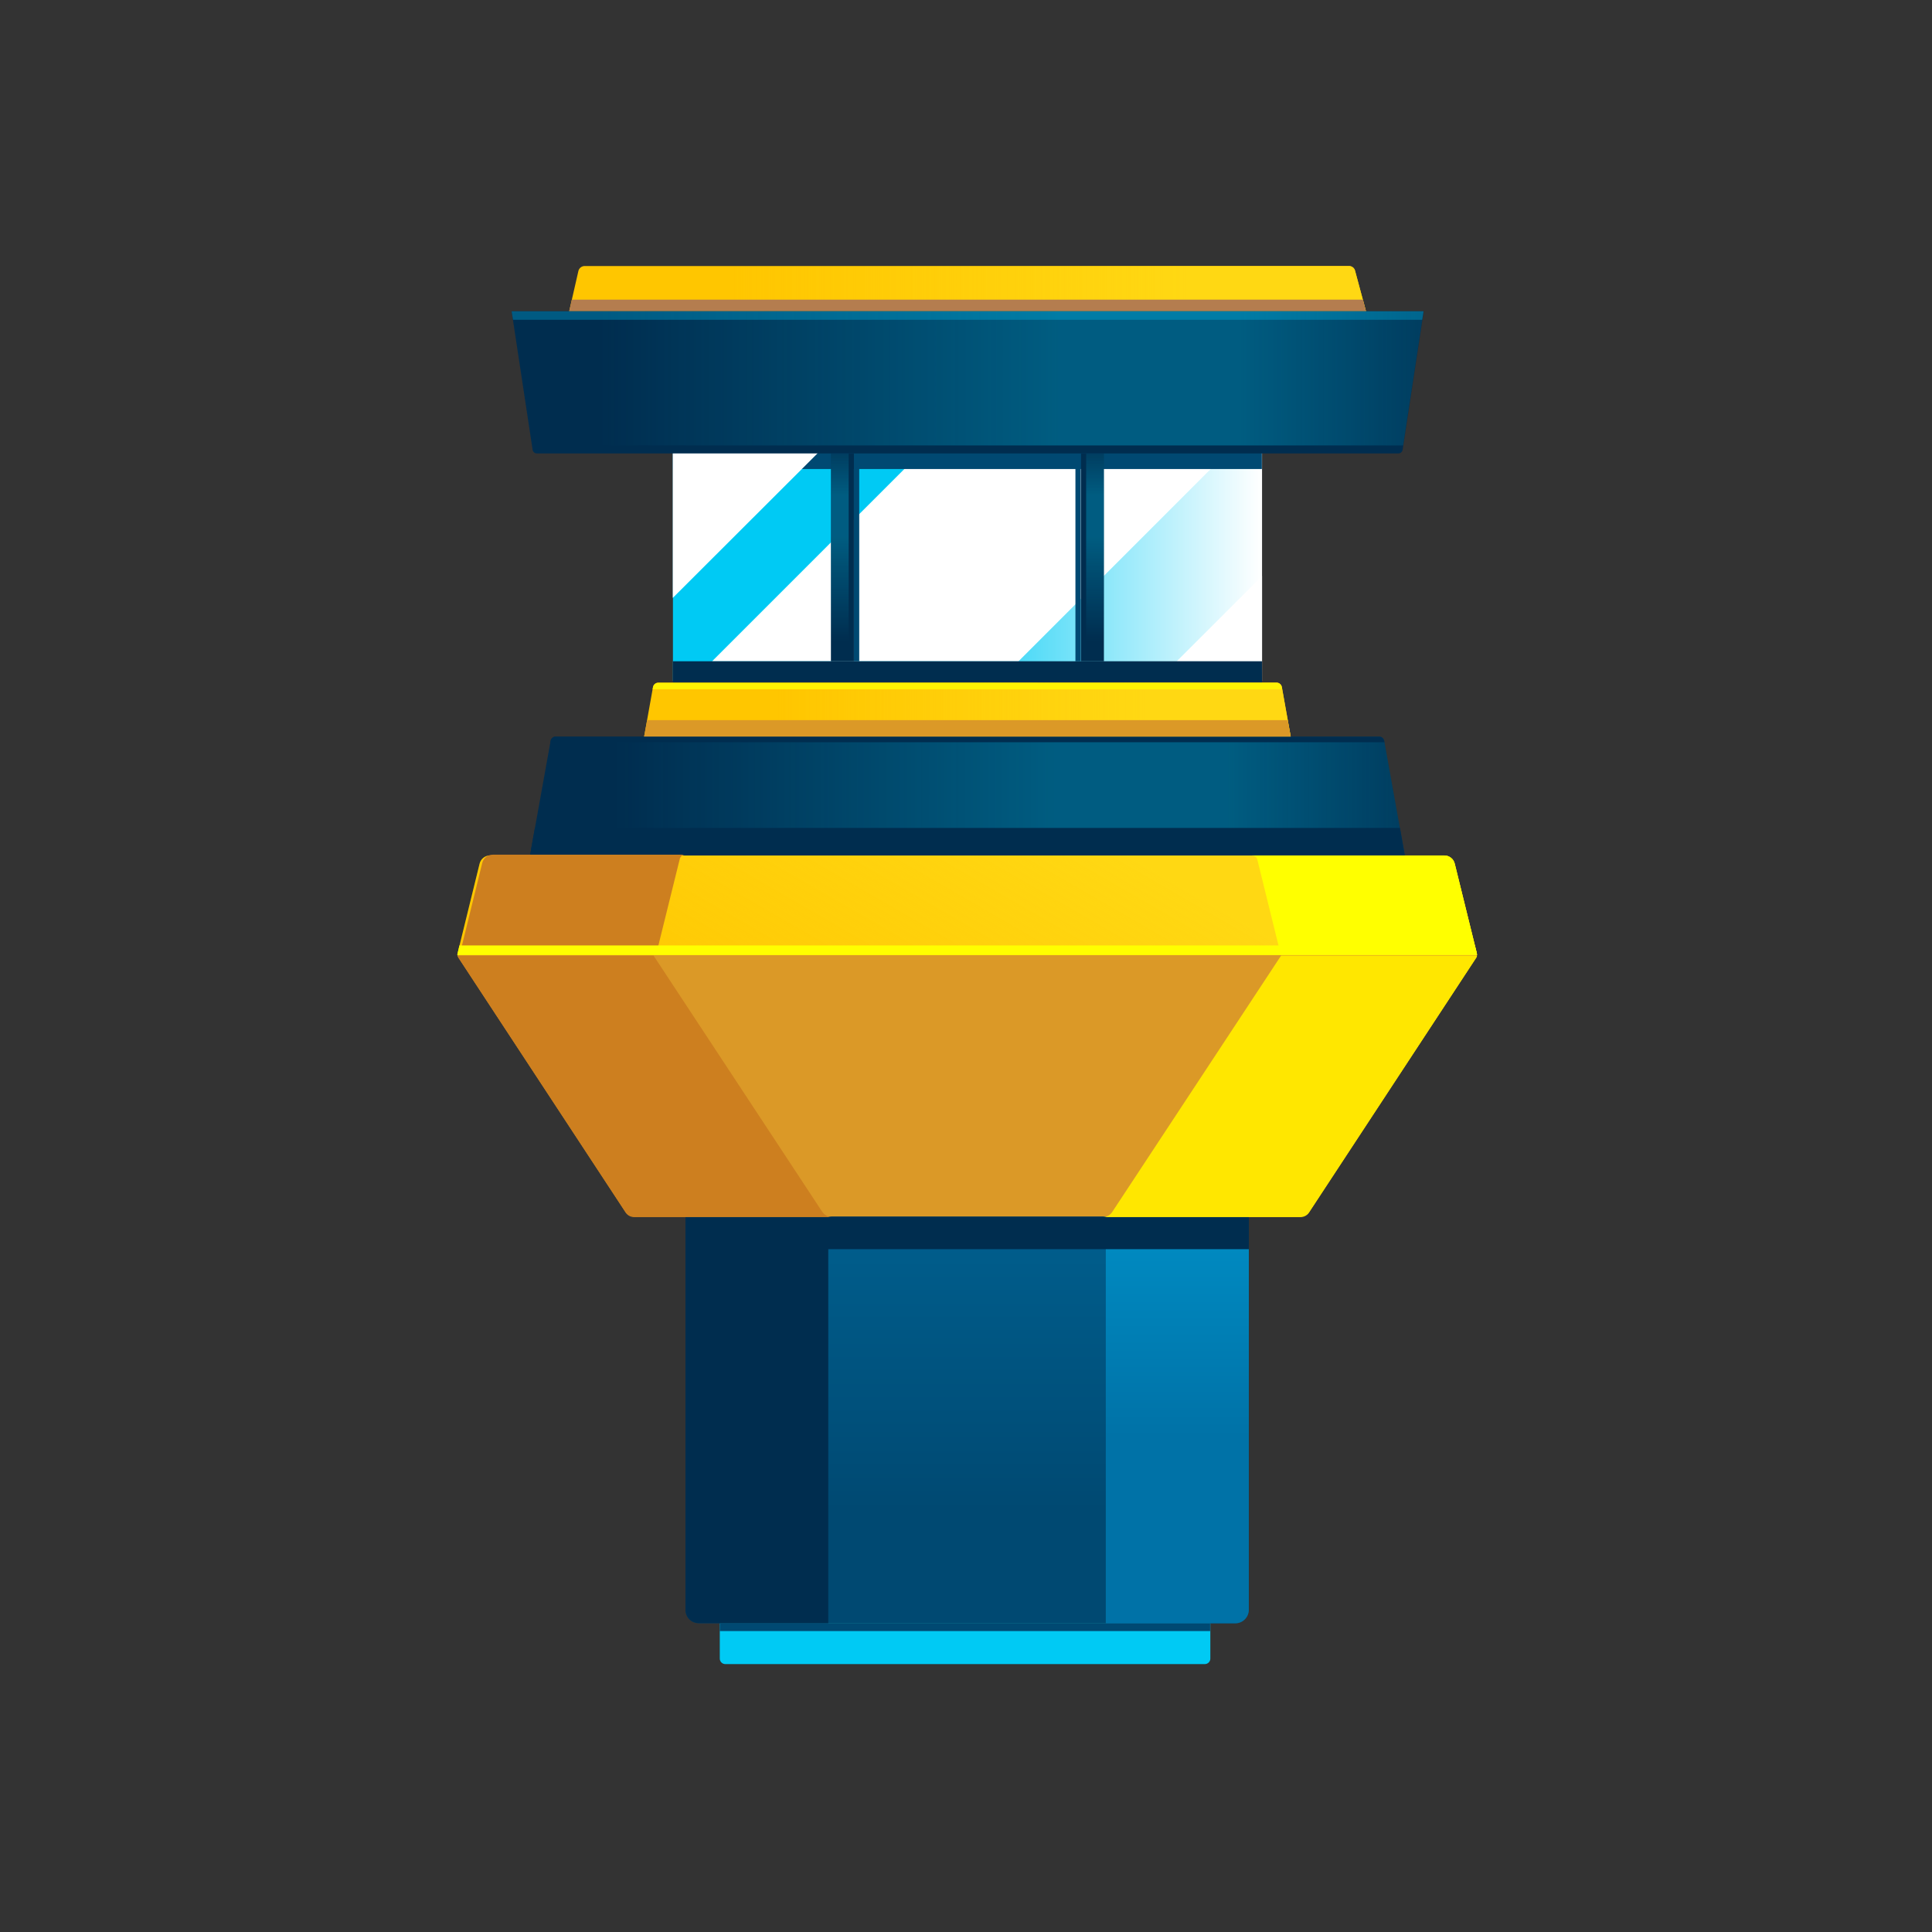<svg width="128" height="128" viewBox="0 0 128 128" fill="none" xmlns="http://www.w3.org/2000/svg">
<rect x="0" y="0" width="128" height="128" fill="#333333" stroke="none"/>
<path d="M47.688 107.54V109.887C47.688 110.086 47.852 110.25 48.051 110.25H79.824C80.024 110.25 80.188 110.086 80.188 109.887V107.539L47.688 107.54ZM83.61 45.113H44.584V29.503H83.607L83.61 45.113Z" fill="#00CAF4"/>
<path d="M44.574 29.512H83.614V45.113H44.574V29.512Z" fill="url(#paint0_linear_3_7330)"/>
<path d="M77.96 43.813H83.613V38.164L77.96 43.813Z" fill="white"/>
<path d="M67.477 43.813L81.773 29.512H61.477L47.176 43.812L67.477 43.813Z" fill="white"/>
<path d="M44.574 29.512H83.602V31.074H44.574V29.512Z" fill="#004972"/>
<path d="M54.688 29.512H44.573V39.613L54.688 29.512Z" fill="white"/>
<path d="M83.61 45.23H44.585V43.81H83.608L83.61 45.23Z" fill="#002D4F"/>
<path d="M71.613 30.04H73.137V43.813H71.613V30.04ZM55.051 30.04H56.574V43.813H55.051V30.04Z" fill="#002D4F"/>
<path d="M55.05 30.04H56.227V43.813H55.05V30.04Z" fill="url(#paint1_linear_3_7330)"/>
<path d="M71.96 30.04H73.137V43.813H71.96V30.04Z" fill="url(#paint2_linear_3_7330)"/>
<path d="M56.574 30.04H56.926V43.813H56.574V30.04Z" fill="#004972"/>
<path d="M71.25 30.04H71.602V43.813H71.25V30.04Z" fill="#004972"/>
<path d="M85.512 48.8L84.926 45.523C84.912 45.44 84.869 45.364 84.805 45.31C84.74 45.255 84.658 45.226 84.574 45.227H43.614C43.529 45.226 43.447 45.255 43.383 45.31C43.318 45.364 43.275 45.44 43.262 45.523L42.676 48.801L85.512 48.8Z" fill="#FFC600"/>
<path d="M93.074 56.676L91.711 49.102C91.7 49.018 91.658 48.941 91.594 48.886C91.53 48.831 91.448 48.801 91.363 48.802H36.824C36.739 48.801 36.657 48.831 36.593 48.887C36.529 48.942 36.488 49.019 36.477 49.103L35.113 56.677L93.074 56.676Z" fill="#002D4F"/>
<path d="M93.074 56.676L91.711 49.102C91.7 49.018 91.658 48.941 91.594 48.886C91.53 48.831 91.448 48.801 91.363 48.802H36.824C36.739 48.801 36.657 48.831 36.593 48.887C36.529 48.942 36.488 49.019 36.477 49.103L35.113 56.677L93.074 56.676Z" fill="url(#paint3_linear_3_7330)"/>
<path d="M45.426 80.602V106.664C45.425 106.779 45.447 106.893 45.491 107C45.535 107.106 45.599 107.203 45.681 107.284C45.762 107.366 45.859 107.43 45.965 107.474C46.072 107.517 46.186 107.54 46.301 107.539H81.851C82.336 107.539 82.727 107.149 82.727 106.664V80.602H45.426Z" fill="url(#paint4_linear_3_7330)"/>
<path d="M36.824 48.8C36.739 48.799 36.657 48.829 36.593 48.885C36.529 48.941 36.488 49.018 36.477 49.102L36.461 49.176H91.727L91.711 49.102C91.7 49.018 91.658 48.941 91.594 48.885C91.53 48.83 91.448 48.8 91.363 48.801L36.824 48.8Z" fill="#002D4F"/>
<path d="M37.71 20.625H90.5L89.773 17.925C89.749 17.838 89.697 17.762 89.625 17.708C89.553 17.654 89.465 17.625 89.375 17.625H38.727C38.635 17.627 38.547 17.659 38.474 17.715C38.401 17.772 38.349 17.85 38.324 17.938L37.71 20.625Z" fill="#FFC600"/>
<path d="M37.71 20.625H90.5L89.773 17.925C89.749 17.838 89.697 17.762 89.625 17.708C89.553 17.654 89.465 17.625 89.375 17.625H38.727C38.635 17.627 38.547 17.659 38.474 17.715C38.401 17.772 38.349 17.85 38.324 17.938L37.71 20.625Z" fill="url(#paint5_linear_3_7330)"/>
<path d="M37.71 20.625H90.5L90.3 19.852H37.888L37.71 20.625Z" fill="#B47D4F"/>
<path d="M35.563 30.04H92.648C92.789 30.04 92.898 29.938 92.926 29.813L94.324 20.625H33.898L35.289 29.813C35.301 29.876 35.335 29.933 35.385 29.975C35.435 30.016 35.497 30.039 35.562 30.039L35.563 30.04Z" fill="#002D4F"/>
<path d="M33.988 21.188H94.227L94.312 20.625H33.898L33.988 21.188Z" fill="#005A82"/>
<path d="M85.512 48.8L84.926 45.523C84.912 45.44 84.869 45.364 84.805 45.31C84.74 45.255 84.658 45.226 84.574 45.227H43.614C43.529 45.226 43.447 45.255 43.383 45.31C43.318 45.364 43.275 45.44 43.262 45.523L42.676 48.801L85.512 48.8Z" fill="url(#paint6_linear_3_7330)"/>
<path d="M85.512 48.8L85.312 47.71H42.876L42.676 48.8H85.512Z" fill="#DB9927"/>
<path d="M93.074 56.676L92.75 54.852H35.437L35.113 56.676H93.074Z" fill="#002D4F"/>
<path d="M47.688 107.54H80.176V108.062H47.686L47.688 107.54Z" fill="#004972"/>
<path d="M54.887 80.602H45.414V106.664C45.414 107.148 45.801 107.539 46.289 107.539H54.875V80.602H54.887Z" fill="#002D4F"/>
<path d="M82.738 106.664V80.602H73.262V107.551H81.863C82.095 107.545 82.316 107.449 82.479 107.283C82.642 107.118 82.735 106.896 82.738 106.664Z" fill="url(#paint7_linear_3_7330)"/>
<path d="M97.836 63.125L96.376 57.227C96.338 57.07 96.249 56.93 96.122 56.83C95.995 56.731 95.838 56.677 95.676 56.677H32.476C32.314 56.675 32.156 56.728 32.028 56.828C31.9 56.928 31.81 57.069 31.773 57.227L30.324 63.127C30.311 63.176 30.309 63.226 30.318 63.276C30.326 63.325 30.346 63.373 30.374 63.414L41.461 80.3C41.586 80.487 41.801 80.6 42.023 80.6H86.163C86.275 80.6 86.384 80.573 86.483 80.52C86.581 80.468 86.665 80.392 86.727 80.3L97.812 63.413C97.836 63.323 97.862 63.226 97.836 63.123V63.125Z" fill="#FFC600"/>
<path d="M97.836 63.125L96.376 57.227C96.338 57.07 96.249 56.93 96.122 56.83C95.995 56.731 95.838 56.677 95.676 56.677H32.476C32.314 56.675 32.156 56.728 32.028 56.828C31.9 56.928 31.81 57.069 31.773 57.227L30.324 63.127C30.311 63.176 30.309 63.226 30.318 63.276C30.326 63.325 30.346 63.373 30.374 63.414L41.461 80.3C41.586 80.487 41.801 80.6 42.023 80.6H86.163C86.275 80.6 86.384 80.573 86.483 80.52C86.581 80.468 86.665 80.392 86.727 80.3L97.812 63.413C97.836 63.323 97.862 63.226 97.836 63.123V63.125Z" fill="url(#paint8_linear_3_7330)"/>
<path d="M30.313 63.273C30.323 63.322 30.34 63.37 30.363 63.414L41.45 80.301C41.575 80.488 41.79 80.601 42.013 80.601H86.149C86.26 80.601 86.37 80.574 86.468 80.522C86.566 80.469 86.65 80.394 86.712 80.301L97.8 63.414C97.828 63.372 97.845 63.324 97.85 63.274L30.313 63.273Z" fill="#DB9927"/>
<path d="M45.426 80.602H82.738V82.762H45.426V80.602Z" fill="#002D4F"/>
<path d="M54.46 80.262L43.3 63.312H30.314C30.323 63.36 30.34 63.406 30.364 63.449L41.45 80.336C41.575 80.523 41.79 80.636 42.013 80.636H55.103C54.974 80.631 54.848 80.594 54.736 80.529C54.624 80.464 54.531 80.372 54.463 80.262H54.46Z" fill="#CD7F1F"/>
<path d="M43.512 63.074L45.039 56.898C45.058 56.82 45.103 56.751 45.166 56.702C45.229 56.652 45.307 56.625 45.387 56.625H32.648C32.486 56.624 32.329 56.678 32.202 56.777C32.075 56.877 31.986 57.018 31.949 57.175L30.499 63.075L43.512 63.074Z" fill="#CD7F1F"/>
<path d="M73.71 80.262L84.875 63.312H97.863C97.852 63.359 97.835 63.405 97.813 63.449L86.727 80.336C86.665 80.428 86.581 80.504 86.483 80.556C86.385 80.608 86.275 80.636 86.164 80.636H73.086C73.213 80.631 73.337 80.594 73.446 80.529C73.555 80.463 73.646 80.372 73.711 80.262H73.71Z" fill="#FFE700"/>
<path d="M84.824 63.125L83.301 56.949C83.281 56.871 83.236 56.802 83.172 56.752C83.108 56.703 83.03 56.676 82.949 56.676H95.688C96.023 56.676 96.312 56.898 96.387 57.226L97.836 63.126L84.824 63.125Z" fill="#FFFF00"/>
<path d="M30.29 63.273H97.875L97.711 62.637H30.438L30.29 63.273Z" fill="#FFFF00"/>
<path d="M92.96 29.512L94.313 20.625H33.898L35.25 29.512H92.96Z" fill="url(#paint9_linear_3_7330)"/>
<path d="M43.613 45.238C43.528 45.238 43.446 45.268 43.381 45.323C43.317 45.378 43.274 45.455 43.262 45.539L43.238 45.664H84.938L84.914 45.539C84.901 45.455 84.858 45.378 84.794 45.323C84.729 45.268 84.647 45.238 84.562 45.239L43.613 45.238Z" fill="#FFF203"/>
<defs>
<linearGradient id="paint0_linear_3_7330" x1="44.579" y1="37.313" x2="83.607" y2="37.313" gradientUnits="userSpaceOnUse">
<stop offset="0.408" stop-color="white" stop-opacity="0"/>
<stop offset="0.999" stop-color="white"/>
</linearGradient>
<linearGradient id="paint1_linear_3_7330" x1="55.637" y1="43.812" x2="55.637" y2="30.032" gradientUnits="userSpaceOnUse">
<stop offset="0.096" stop-color="#00CAF4" stop-opacity="0"/>
<stop offset="0.568" stop-color="#00CAF4" stop-opacity="0.282"/>
<stop offset="0.6" stop-color="#00CAF4" stop-opacity="0.302"/>
<stop offset="0.797" stop-color="#00CAF4" stop-opacity="0.302"/>
<stop offset="1" stop-color="#00CAF4" stop-opacity="0.102"/>
</linearGradient>
<linearGradient id="paint2_linear_3_7330" x1="72.548" y1="43.812" x2="72.548" y2="30.032" gradientUnits="userSpaceOnUse">
<stop offset="0.096" stop-color="#00CAF4" stop-opacity="0"/>
<stop offset="0.568" stop-color="#00CAF4" stop-opacity="0.282"/>
<stop offset="0.6" stop-color="#00CAF4" stop-opacity="0.302"/>
<stop offset="0.797" stop-color="#00CAF4" stop-opacity="0.302"/>
<stop offset="1" stop-color="#00CAF4" stop-opacity="0.102"/>
</linearGradient>
<linearGradient id="paint3_linear_3_7330" x1="35.114" y1="52.737" x2="93.071" y2="52.737" gradientUnits="userSpaceOnUse">
<stop offset="0.096" stop-color="#00CAF4" stop-opacity="0"/>
<stop offset="0.568" stop-color="#00CAF4" stop-opacity="0.282"/>
<stop offset="0.6" stop-color="#00CAF4" stop-opacity="0.302"/>
<stop offset="0.797" stop-color="#00CAF4" stop-opacity="0.302"/>
<stop offset="1" stop-color="#00CAF4" stop-opacity="0.102"/>
</linearGradient>
<linearGradient id="paint4_linear_3_7330" x1="64.078" y1="80.597" x2="64.078" y2="107.541" gradientUnits="userSpaceOnUse">
<stop stop-color="#005F8E"/>
<stop offset="0.724" stop-color="#004972"/>
<stop offset="0.74" stop-color="#004972"/>
</linearGradient>
<linearGradient id="paint5_linear_3_7330" x1="37.714" y1="19.119" x2="90.502" y2="19.119" gradientUnits="userSpaceOnUse">
<stop offset="0.204" stop-color="#FFD813" stop-opacity="0"/>
<stop offset="0.781" stop-color="#FFD813"/>
</linearGradient>
<linearGradient id="paint6_linear_3_7330" x1="42.678" y1="47.019" x2="85.507" y2="47.019" gradientUnits="userSpaceOnUse">
<stop offset="0.204" stop-color="#FFD813" stop-opacity="0"/>
<stop offset="0.781" stop-color="#FFD813"/>
</linearGradient>
<linearGradient id="paint7_linear_3_7330" x1="78" y1="80.597" x2="78" y2="107.541" gradientUnits="userSpaceOnUse">
<stop stop-color="#008DC4"/>
<stop offset="0.541" stop-color="#0072A7"/>
</linearGradient>
<linearGradient id="paint8_linear_3_7330" x1="50.251" y1="85.46" x2="74.121" y2="44.116" gradientUnits="userSpaceOnUse">
<stop offset="0.204" stop-color="#FFD813" stop-opacity="0"/>
<stop offset="0.781" stop-color="#FFD813"/>
</linearGradient>
<linearGradient id="paint9_linear_3_7330" x1="33.905" y1="25.067" x2="94.312" y2="25.067" gradientUnits="userSpaceOnUse">
<stop offset="0.096" stop-color="#00CAF4" stop-opacity="0"/>
<stop offset="0.568" stop-color="#00CAF4" stop-opacity="0.282"/>
<stop offset="0.6" stop-color="#00CAF4" stop-opacity="0.302"/>
<stop offset="0.797" stop-color="#00CAF4" stop-opacity="0.302"/>
<stop offset="1" stop-color="#00CAF4" stop-opacity="0.102"/>
</linearGradient>
</defs>
</svg>

